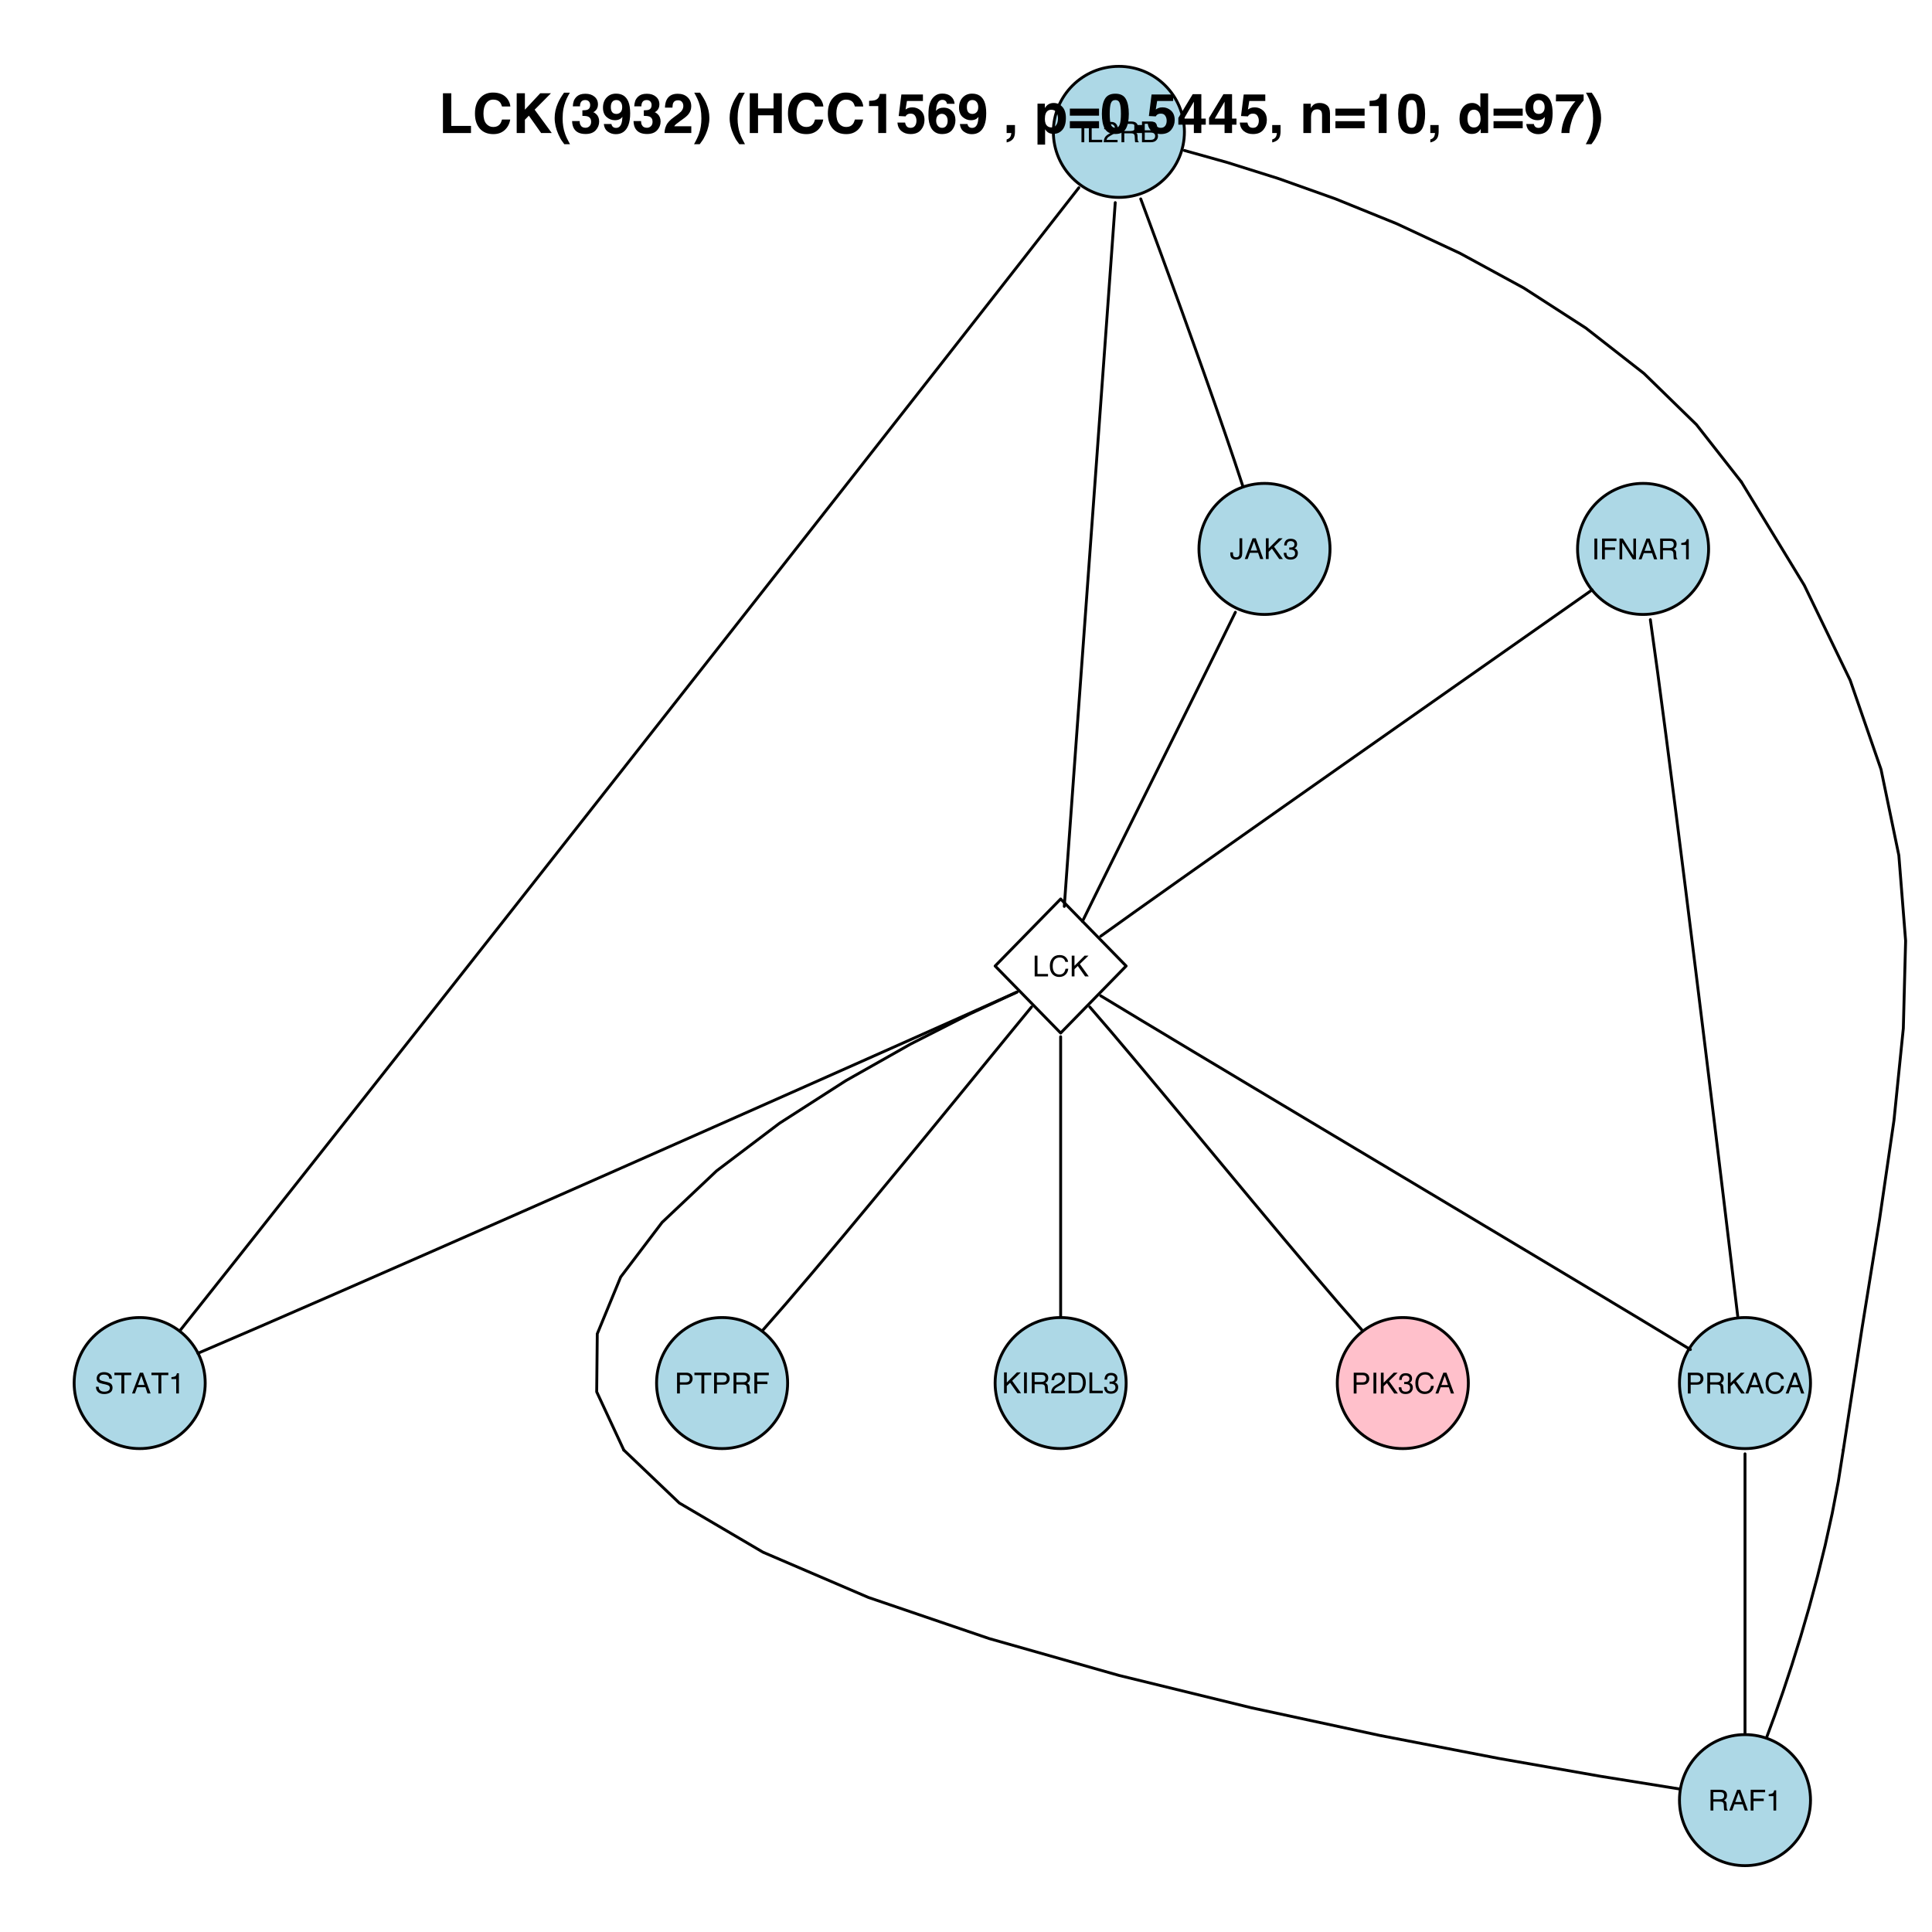 <?xml version="1.0" encoding="UTF-8"?>
<svg xmlns="http://www.w3.org/2000/svg" xmlns:xlink="http://www.w3.org/1999/xlink" width="504pt" height="504pt" viewBox="0 0 504 504" version="1.1">
<defs>
<g>
<symbol overflow="visible" id="glyph0-0">
<path style="stroke:none;" d="M 0.25 0 L 0.25 -5.422 L 4.547 -5.422 L 4.547 0 Z M 3.875 -0.672 L 3.875 -4.75 L 0.922 -4.75 L 0.922 -0.672 Z "/>
</symbol>
<symbol overflow="visible" id="glyph0-1">
<path style="stroke:none;" d="M 0.75 -5.422 L 1.484 -5.422 L 1.484 0 L 0.75 0 Z "/>
</symbol>
<symbol overflow="visible" id="glyph0-2">
<path style="stroke:none;" d="M 0.641 -5.422 L 4.406 -5.422 L 4.406 -4.766 L 1.375 -4.766 L 1.375 -3.109 L 4.047 -3.109 L 4.047 -2.469 L 1.375 -2.469 L 1.375 0 L 0.641 0 Z "/>
</symbol>
<symbol overflow="visible" id="glyph0-3">
<path style="stroke:none;" d="M 0.578 -5.422 L 1.438 -5.422 L 4.188 -1.031 L 4.188 -5.422 L 4.875 -5.422 L 4.875 0 L 4.062 0 L 1.281 -4.391 L 1.281 0 L 0.578 0 Z M 2.688 -5.422 Z "/>
</symbol>
<symbol overflow="visible" id="glyph0-4">
<path style="stroke:none;" d="M 3.359 -2.219 L 2.531 -4.625 L 1.656 -2.219 Z M 2.156 -5.422 L 2.984 -5.422 L 4.953 0 L 4.141 0 L 3.594 -1.625 L 1.453 -1.625 L 0.859 0 L 0.109 0 Z M 2.531 -5.422 Z "/>
</symbol>
<symbol overflow="visible" id="glyph0-5">
<path style="stroke:none;" d="M 3.094 -2.938 C 3.438 -2.938 3.707 -3.004 3.906 -3.141 C 4.113 -3.285 4.219 -3.535 4.219 -3.891 C 4.219 -4.273 4.078 -4.539 3.797 -4.688 C 3.648 -4.758 3.445 -4.797 3.188 -4.797 L 1.406 -4.797 L 1.406 -2.938 Z M 0.672 -5.422 L 3.172 -5.422 C 3.586 -5.422 3.93 -5.363 4.203 -5.25 C 4.711 -5.008 4.969 -4.582 4.969 -3.969 C 4.969 -3.633 4.898 -3.363 4.766 -3.156 C 4.629 -2.957 4.441 -2.797 4.203 -2.672 C 4.41 -2.578 4.566 -2.457 4.672 -2.312 C 4.785 -2.176 4.848 -1.953 4.859 -1.641 L 4.875 -0.922 C 4.883 -0.711 4.906 -0.555 4.938 -0.453 C 4.977 -0.285 5.055 -0.176 5.172 -0.125 L 5.172 0 L 4.266 0 C 4.242 -0.039 4.223 -0.098 4.203 -0.172 C 4.191 -0.254 4.18 -0.398 4.172 -0.609 L 4.125 -1.516 C 4.113 -1.867 3.984 -2.109 3.734 -2.234 C 3.586 -2.297 3.367 -2.328 3.078 -2.328 L 1.406 -2.328 L 1.406 0 L 0.672 0 Z "/>
</symbol>
<symbol overflow="visible" id="glyph0-6">
<path style="stroke:none;" d="M 0.719 -3.75 L 0.719 -4.25 C 1.195 -4.301 1.531 -4.379 1.719 -4.484 C 1.914 -4.598 2.062 -4.859 2.156 -5.266 L 2.672 -5.266 L 2.672 0 L 1.969 0 L 1.969 -3.75 Z "/>
</symbol>
<symbol overflow="visible" id="glyph0-7">
<path style="stroke:none;" d="M 0.578 -5.422 L 1.312 -5.422 L 1.312 -0.641 L 4.062 -0.641 L 4.062 0 L 0.578 0 Z "/>
</symbol>
<symbol overflow="visible" id="glyph0-8">
<path style="stroke:none;" d="M 0.234 0 C 0.254 -0.457 0.348 -0.852 0.516 -1.188 C 0.68 -1.52 1.004 -1.828 1.484 -2.109 L 2.188 -2.516 C 2.5 -2.703 2.723 -2.859 2.859 -2.984 C 3.055 -3.191 3.156 -3.426 3.156 -3.688 C 3.156 -4 3.062 -4.242 2.875 -4.422 C 2.695 -4.609 2.453 -4.703 2.141 -4.703 C 1.68 -4.703 1.367 -4.531 1.203 -4.188 C 1.109 -4 1.055 -3.738 1.047 -3.406 L 0.359 -3.406 C 0.367 -3.875 0.457 -4.25 0.625 -4.531 C 0.906 -5.051 1.41 -5.312 2.141 -5.312 C 2.742 -5.312 3.188 -5.145 3.469 -4.812 C 3.75 -4.488 3.891 -4.125 3.891 -3.719 C 3.891 -3.301 3.738 -2.941 3.438 -2.641 C 3.27 -2.461 2.961 -2.25 2.516 -2 L 2.016 -1.719 C 1.773 -1.582 1.582 -1.457 1.438 -1.344 C 1.195 -1.125 1.047 -0.883 0.984 -0.625 L 3.859 -0.625 L 3.859 0 Z "/>
</symbol>
<symbol overflow="visible" id="glyph0-9">
<path style="stroke:none;" d="M 2.609 -3.125 C 2.922 -3.125 3.164 -3.172 3.344 -3.266 C 3.613 -3.398 3.75 -3.641 3.75 -3.984 C 3.75 -4.348 3.602 -4.586 3.312 -4.703 C 3.145 -4.773 2.906 -4.812 2.594 -4.812 L 1.281 -4.812 L 1.281 -3.125 Z M 2.859 -0.625 C 3.305 -0.625 3.629 -0.754 3.828 -1.016 C 3.941 -1.18 4 -1.383 4 -1.625 C 4 -2.008 3.828 -2.273 3.484 -2.422 C 3.297 -2.492 3.047 -2.531 2.734 -2.531 L 1.281 -2.531 L 1.281 -0.625 Z M 0.562 -5.422 L 2.891 -5.422 C 3.523 -5.422 3.977 -5.234 4.25 -4.859 C 4.406 -4.629 4.484 -4.367 4.484 -4.078 C 4.484 -3.734 4.383 -3.453 4.188 -3.234 C 4.082 -3.117 3.938 -3.016 3.75 -2.922 C 4.031 -2.816 4.238 -2.695 4.375 -2.562 C 4.613 -2.32 4.734 -1.992 4.734 -1.578 C 4.734 -1.234 4.625 -0.922 4.406 -0.641 C 4.082 -0.211 3.562 0 2.844 0 L 0.562 0 Z "/>
</symbol>
<symbol overflow="visible" id="glyph0-10">
<path style="stroke:none;" d="M 3.234 -1.625 C 3.234 -1.164 3.164 -0.805 3.031 -0.547 C 2.781 -0.086 2.305 0.141 1.609 0.141 C 1.203 0.141 0.852 0.031 0.562 -0.188 C 0.27 -0.406 0.125 -0.797 0.125 -1.359 L 0.125 -1.75 L 0.812 -1.75 L 0.812 -1.359 C 0.812 -1.066 0.879 -0.844 1.016 -0.688 C 1.148 -0.539 1.352 -0.469 1.625 -0.469 C 2.02 -0.469 2.281 -0.602 2.406 -0.875 C 2.477 -1.039 2.516 -1.352 2.516 -1.812 L 2.516 -5.422 L 3.234 -5.422 Z "/>
</symbol>
<symbol overflow="visible" id="glyph0-11">
<path style="stroke:none;" d="M 0.578 -5.422 L 1.297 -5.422 L 1.297 -2.781 L 3.938 -5.422 L 4.953 -5.422 L 2.703 -3.234 L 5.016 0 L 4.062 0 L 2.156 -2.719 L 1.297 -1.891 L 1.297 0 L 0.578 0 Z "/>
</symbol>
<symbol overflow="visible" id="glyph0-12">
<path style="stroke:none;" d="M 1.969 0.141 C 1.344 0.141 0.891 -0.031 0.609 -0.375 C 0.328 -0.719 0.188 -1.133 0.188 -1.625 L 0.875 -1.625 C 0.906 -1.281 0.969 -1.031 1.062 -0.875 C 1.238 -0.602 1.551 -0.469 2 -0.469 C 2.352 -0.469 2.633 -0.555 2.844 -0.734 C 3.051 -0.922 3.156 -1.164 3.156 -1.469 C 3.156 -1.832 3.047 -2.086 2.828 -2.234 C 2.609 -2.379 2.297 -2.453 1.891 -2.453 C 1.848 -2.453 1.801 -2.445 1.75 -2.438 C 1.707 -2.438 1.664 -2.438 1.625 -2.438 L 1.625 -3.031 C 1.695 -3.02 1.754 -3.016 1.797 -3.016 C 1.848 -3.016 1.898 -3.016 1.953 -3.016 C 2.203 -3.016 2.406 -3.051 2.562 -3.125 C 2.844 -3.258 2.984 -3.504 2.984 -3.859 C 2.984 -4.129 2.891 -4.332 2.703 -4.469 C 2.516 -4.613 2.297 -4.688 2.047 -4.688 C 1.609 -4.688 1.301 -4.539 1.125 -4.25 C 1.031 -4.082 0.977 -3.848 0.969 -3.547 L 0.312 -3.547 C 0.312 -3.941 0.391 -4.281 0.547 -4.562 C 0.816 -5.051 1.297 -5.297 1.984 -5.297 C 2.516 -5.297 2.926 -5.176 3.219 -4.938 C 3.52 -4.695 3.672 -4.348 3.672 -3.891 C 3.672 -3.566 3.582 -3.305 3.406 -3.109 C 3.301 -2.973 3.16 -2.875 2.984 -2.812 C 3.266 -2.727 3.484 -2.578 3.641 -2.359 C 3.797 -2.141 3.875 -1.875 3.875 -1.562 C 3.875 -1.062 3.707 -0.648 3.375 -0.328 C 3.039 -0.016 2.57 0.141 1.969 0.141 Z "/>
</symbol>
<symbol overflow="visible" id="glyph0-13">
<path style="stroke:none;" d="M 2.859 -5.578 C 3.547 -5.578 4.078 -5.395 4.453 -5.031 C 4.836 -4.664 5.051 -4.254 5.094 -3.797 L 4.375 -3.797 C 4.289 -4.148 4.129 -4.426 3.891 -4.625 C 3.648 -4.832 3.312 -4.938 2.875 -4.938 C 2.332 -4.938 1.895 -4.75 1.562 -4.375 C 1.238 -4 1.078 -3.422 1.078 -2.641 C 1.078 -2.004 1.223 -1.488 1.516 -1.094 C 1.816 -0.695 2.266 -0.5 2.859 -0.5 C 3.398 -0.5 3.812 -0.707 4.094 -1.125 C 4.238 -1.344 4.348 -1.633 4.422 -2 L 5.141 -2 C 5.078 -1.426 4.867 -0.945 4.516 -0.562 C 4.078 -0.094 3.492 0.141 2.766 0.141 C 2.141 0.141 1.609 -0.051 1.172 -0.438 C 0.609 -0.938 0.328 -1.711 0.328 -2.766 C 0.328 -3.566 0.539 -4.223 0.969 -4.734 C 1.426 -5.297 2.055 -5.578 2.859 -5.578 Z M 2.719 -5.578 Z "/>
</symbol>
<symbol overflow="visible" id="glyph0-14">
<path style="stroke:none;" d="M 0.641 -5.422 L 3.094 -5.422 C 3.57 -5.422 3.957 -5.285 4.25 -5.016 C 4.551 -4.742 4.703 -4.363 4.703 -3.875 C 4.703 -3.445 4.566 -3.078 4.297 -2.766 C 4.035 -2.453 3.633 -2.297 3.094 -2.297 L 1.375 -2.297 L 1.375 0 L 0.641 0 Z M 3.953 -3.859 C 3.953 -4.266 3.805 -4.535 3.516 -4.672 C 3.348 -4.754 3.125 -4.797 2.844 -4.797 L 1.375 -4.797 L 1.375 -2.906 L 2.844 -2.906 C 3.176 -2.906 3.441 -2.973 3.641 -3.109 C 3.848 -3.254 3.953 -3.504 3.953 -3.859 Z "/>
</symbol>
<symbol overflow="visible" id="glyph0-15">
<path style="stroke:none;" d="M 4.531 -5.422 L 4.531 -4.781 L 2.703 -4.781 L 2.703 0 L 1.953 0 L 1.953 -4.781 L 0.125 -4.781 L 0.125 -5.422 Z "/>
</symbol>
<symbol overflow="visible" id="glyph0-16">
<path style="stroke:none;" d="M 1.062 -1.75 C 1.07 -1.438 1.145 -1.188 1.281 -1 C 1.52 -0.645 1.945 -0.469 2.562 -0.469 C 2.832 -0.469 3.082 -0.504 3.312 -0.578 C 3.75 -0.734 3.969 -1.008 3.969 -1.406 C 3.969 -1.695 3.879 -1.906 3.703 -2.031 C 3.516 -2.156 3.219 -2.266 2.812 -2.359 L 2.078 -2.516 C 1.598 -2.629 1.258 -2.75 1.062 -2.875 C 0.719 -3.102 0.547 -3.441 0.547 -3.891 C 0.547 -4.379 0.711 -4.781 1.047 -5.094 C 1.391 -5.406 1.867 -5.562 2.484 -5.562 C 3.055 -5.562 3.539 -5.422 3.938 -5.141 C 4.332 -4.867 4.531 -4.43 4.531 -3.828 L 3.844 -3.828 C 3.801 -4.117 3.723 -4.344 3.609 -4.5 C 3.379 -4.781 3 -4.922 2.469 -4.922 C 2.031 -4.922 1.719 -4.828 1.531 -4.641 C 1.344 -4.461 1.25 -4.254 1.25 -4.016 C 1.25 -3.754 1.359 -3.562 1.578 -3.438 C 1.723 -3.352 2.051 -3.254 2.562 -3.141 L 3.328 -2.969 C 3.691 -2.883 3.973 -2.77 4.172 -2.625 C 4.516 -2.363 4.688 -1.992 4.688 -1.516 C 4.688 -0.91 4.469 -0.477 4.031 -0.219 C 3.594 0.031 3.086 0.156 2.516 0.156 C 1.836 0.156 1.305 -0.016 0.922 -0.359 C 0.547 -0.703 0.359 -1.164 0.359 -1.75 Z M 2.547 -5.578 Z "/>
</symbol>
<symbol overflow="visible" id="glyph0-17">
<path style="stroke:none;" d="M 2.656 -0.625 C 2.906 -0.625 3.109 -0.648 3.266 -0.703 C 3.555 -0.797 3.789 -0.984 3.969 -1.266 C 4.113 -1.484 4.219 -1.758 4.281 -2.094 C 4.32 -2.301 4.344 -2.492 4.344 -2.672 C 4.344 -3.336 4.207 -3.859 3.938 -4.234 C 3.676 -4.609 3.25 -4.797 2.656 -4.797 L 1.344 -4.797 L 1.344 -0.625 Z M 0.609 -5.422 L 2.812 -5.422 C 3.551 -5.422 4.129 -5.156 4.547 -4.625 C 4.91 -4.156 5.094 -3.547 5.094 -2.797 C 5.094 -2.223 4.984 -1.703 4.766 -1.234 C 4.379 -0.41 3.723 0 2.797 0 L 0.609 0 Z "/>
</symbol>
<symbol overflow="visible" id="glyph1-0">
<path style="stroke:none;" d="M 1.078 0 L 1.078 -10.375 L 9.438 -10.375 L 9.438 0 Z M 8.141 -1.297 L 8.141 -9.078 L 2.375 -9.078 L 2.375 -1.297 Z "/>
</symbol>
<symbol overflow="visible" id="glyph1-1">
<path style="stroke:none;" d="M 1.094 -10.375 L 3.266 -10.375 L 3.266 -1.859 L 8.406 -1.859 L 8.406 0 L 1.094 0 Z "/>
</symbol>
<symbol overflow="visible" id="glyph1-2">
<path style="stroke:none;" d="M 0.641 -5.094 C 0.641 -6.906 1.129 -8.301 2.109 -9.281 C 2.953 -10.133 4.023 -10.562 5.328 -10.562 C 7.066 -10.562 8.344 -9.988 9.156 -8.844 C 9.594 -8.207 9.832 -7.566 9.875 -6.922 L 7.703 -6.922 C 7.555 -7.41 7.375 -7.785 7.156 -8.047 C 6.758 -8.492 6.176 -8.719 5.406 -8.719 C 4.625 -8.719 4.004 -8.398 3.547 -7.766 C 3.086 -7.129 2.859 -6.227 2.859 -5.062 C 2.859 -3.895 3.098 -3.02 3.578 -2.438 C 4.066 -1.863 4.68 -1.578 5.422 -1.578 C 6.18 -1.578 6.758 -1.828 7.156 -2.328 C 7.375 -2.598 7.555 -3 7.703 -3.531 L 9.844 -3.531 C 9.656 -2.406 9.176 -1.488 8.406 -0.781 C 7.633 -0.07 6.645 0.281 5.438 0.281 C 3.945 0.281 2.773 -0.191 1.922 -1.141 C 1.066 -2.109 0.641 -3.426 0.641 -5.094 Z M 5.266 -10.688 Z "/>
</symbol>
<symbol overflow="visible" id="glyph1-3">
<path style="stroke:none;" d="M 1.125 -10.375 L 3.266 -10.375 L 3.266 -6.094 L 7.266 -10.375 L 10.062 -10.375 L 5.812 -6.094 L 10.281 0 L 7.5 0 L 4.297 -4.531 L 3.266 -3.469 L 3.266 0 L 1.125 0 Z "/>
</symbol>
<symbol overflow="visible" id="glyph1-4">
<path style="stroke:none;" d="M 1.453 -7.75 C 1.816 -8.613 2.359 -9.539 3.078 -10.531 L 4.594 -10.531 L 4.156 -9.75 C 3.562 -8.664 3.148 -7.531 2.922 -6.344 C 2.773 -5.562 2.703 -4.711 2.703 -3.797 C 2.703 -2.359 2.91 -1.039 3.328 0.156 C 3.566 0.875 4 1.789 4.625 2.906 L 3.141 2.906 L 2.641 2.219 C 2.316 1.812 1.973 1.195 1.609 0.375 C 0.953 -1.082 0.625 -2.516 0.625 -3.922 C 0.625 -5.211 0.898 -6.488 1.453 -7.75 Z "/>
</symbol>
<symbol overflow="visible" id="glyph1-5">
<path style="stroke:none;" d="M 2.344 -3.125 C 2.344 -2.719 2.41 -2.383 2.547 -2.125 C 2.785 -1.625 3.227 -1.375 3.875 -1.375 C 4.27 -1.375 4.613 -1.508 4.906 -1.781 C 5.195 -2.051 5.344 -2.441 5.344 -2.953 C 5.344 -3.617 5.07 -4.066 4.531 -4.297 C 4.219 -4.422 3.727 -4.484 3.062 -4.484 L 3.062 -5.922 C 3.719 -5.93 4.176 -5.992 4.438 -6.109 C 4.875 -6.305 5.094 -6.703 5.094 -7.297 C 5.094 -7.691 4.977 -8.008 4.75 -8.25 C 4.531 -8.488 4.211 -8.609 3.797 -8.609 C 3.328 -8.609 2.977 -8.457 2.75 -8.156 C 2.531 -7.863 2.426 -7.469 2.438 -6.969 L 0.562 -6.969 C 0.582 -7.469 0.672 -7.945 0.828 -8.406 C 0.984 -8.801 1.238 -9.172 1.594 -9.516 C 1.852 -9.754 2.164 -9.938 2.531 -10.062 C 2.895 -10.188 3.336 -10.25 3.859 -10.25 C 4.836 -10.25 5.625 -9.992 6.219 -9.484 C 6.82 -8.984 7.125 -8.312 7.125 -7.469 C 7.125 -6.863 6.941 -6.352 6.578 -5.938 C 6.359 -5.688 6.125 -5.516 5.875 -5.422 C 6.062 -5.422 6.328 -5.258 6.672 -4.938 C 7.18 -4.469 7.438 -3.82 7.438 -3 C 7.438 -2.133 7.133 -1.375 6.531 -0.719 C 5.938 -0.07 5.055 0.25 3.891 0.25 C 2.441 0.25 1.438 -0.219 0.875 -1.156 C 0.57 -1.656 0.406 -2.312 0.375 -3.125 Z "/>
</symbol>
<symbol overflow="visible" id="glyph1-6">
<path style="stroke:none;" d="M 0.422 -6.609 C 0.422 -7.703 0.738 -8.586 1.375 -9.266 C 2.008 -9.941 2.828 -10.281 3.828 -10.281 C 5.379 -10.281 6.445 -9.594 7.031 -8.219 C 7.352 -7.445 7.516 -6.426 7.516 -5.156 C 7.516 -3.914 7.359 -2.883 7.047 -2.062 C 6.441 -0.488 5.344 0.297 3.75 0.297 C 2.977 0.297 2.285 0.07 1.672 -0.375 C 1.066 -0.832 0.723 -1.492 0.641 -2.359 L 2.625 -2.359 C 2.676 -2.055 2.801 -1.812 3 -1.625 C 3.207 -1.438 3.484 -1.344 3.828 -1.344 C 4.492 -1.344 4.957 -1.711 5.219 -2.453 C 5.363 -2.848 5.457 -3.438 5.5 -4.219 C 5.312 -3.988 5.117 -3.812 4.922 -3.688 C 4.547 -3.457 4.082 -3.344 3.531 -3.344 C 2.719 -3.344 1.992 -3.625 1.359 -4.188 C 0.734 -4.75 0.422 -5.555 0.422 -6.609 Z M 3.969 -4.984 C 4.238 -4.984 4.5 -5.062 4.75 -5.219 C 5.207 -5.508 5.438 -6.016 5.438 -6.734 C 5.438 -7.305 5.301 -7.758 5.031 -8.094 C 4.758 -8.438 4.391 -8.609 3.922 -8.609 C 3.578 -8.609 3.281 -8.516 3.031 -8.328 C 2.656 -8.023 2.469 -7.516 2.469 -6.797 C 2.469 -6.191 2.586 -5.738 2.828 -5.438 C 3.078 -5.133 3.457 -4.984 3.969 -4.984 Z "/>
</symbol>
<symbol overflow="visible" id="glyph1-7">
<path style="stroke:none;" d="M 0.453 0 C 0.473 -0.727 0.629 -1.395 0.922 -2 C 1.203 -2.688 1.879 -3.41 2.953 -4.172 C 3.867 -4.828 4.461 -5.297 4.734 -5.578 C 5.148 -6.023 5.359 -6.516 5.359 -7.047 C 5.359 -7.484 5.238 -7.844 5 -8.125 C 4.77 -8.406 4.43 -8.547 3.984 -8.547 C 3.367 -8.547 2.953 -8.32 2.734 -7.875 C 2.609 -7.613 2.535 -7.195 2.516 -6.625 L 0.562 -6.625 C 0.594 -7.488 0.75 -8.188 1.031 -8.719 C 1.57 -9.738 2.523 -10.25 3.891 -10.25 C 4.961 -10.25 5.816 -9.945 6.453 -9.344 C 7.098 -8.75 7.422 -7.961 7.422 -6.984 C 7.422 -6.223 7.191 -5.551 6.734 -4.969 C 6.441 -4.57 5.957 -4.141 5.281 -3.672 L 4.484 -3.094 C 3.984 -2.738 3.641 -2.477 3.453 -2.312 C 3.266 -2.156 3.109 -1.973 2.984 -1.766 L 7.438 -1.766 L 7.438 0 Z "/>
</symbol>
<symbol overflow="visible" id="glyph1-8">
<path style="stroke:none;" d="M 1.688 -10.531 C 2.406 -9.539 2.945 -8.613 3.312 -7.75 C 3.863 -6.488 4.141 -5.211 4.141 -3.922 C 4.141 -2.516 3.816 -1.082 3.172 0.375 C 2.797 1.195 2.445 1.812 2.125 2.219 L 1.625 2.906 L 0.141 2.906 C 0.766 1.789 1.195 0.875 1.438 0.156 C 1.852 -1.039 2.062 -2.359 2.062 -3.797 C 2.062 -4.711 1.988 -5.562 1.844 -6.344 C 1.613 -7.531 1.203 -8.664 0.609 -9.75 L 0.188 -10.531 Z "/>
</symbol>
<symbol overflow="visible" id="glyph1-9">
<path style="stroke:none;" d=""/>
</symbol>
<symbol overflow="visible" id="glyph1-10">
<path style="stroke:none;" d="M 1.078 0 L 1.078 -10.375 L 3.234 -10.375 L 3.234 -6.422 L 7.281 -6.422 L 7.281 -10.375 L 9.438 -10.375 L 9.438 0 L 7.281 0 L 7.281 -4.625 L 3.234 -4.625 L 3.234 0 Z "/>
</symbol>
<symbol overflow="visible" id="glyph1-11">
<path style="stroke:none;" d="M 1 -7.031 L 1 -8.406 C 1.633 -8.426 2.078 -8.469 2.328 -8.531 C 2.734 -8.613 3.062 -8.789 3.312 -9.062 C 3.488 -9.238 3.617 -9.484 3.703 -9.797 C 3.754 -9.973 3.781 -10.109 3.781 -10.203 L 5.453 -10.203 L 5.453 0 L 3.391 0 L 3.391 -7.031 Z "/>
</symbol>
<symbol overflow="visible" id="glyph1-12">
<path style="stroke:none;" d="M 2.375 -2.734 C 2.457 -2.297 2.609 -1.957 2.828 -1.719 C 3.055 -1.477 3.383 -1.359 3.812 -1.359 C 4.312 -1.359 4.691 -1.531 4.953 -1.875 C 5.211 -2.227 5.344 -2.672 5.344 -3.203 C 5.344 -3.723 5.219 -4.16 4.969 -4.516 C 4.727 -4.879 4.352 -5.062 3.844 -5.062 C 3.594 -5.062 3.379 -5.031 3.203 -4.969 C 2.891 -4.852 2.656 -4.645 2.5 -4.344 L 0.703 -4.438 L 1.406 -10.062 L 7.031 -10.062 L 7.031 -8.359 L 2.859 -8.359 L 2.5 -6.141 C 2.812 -6.336 3.051 -6.469 3.219 -6.531 C 3.508 -6.645 3.863 -6.703 4.281 -6.703 C 5.125 -6.703 5.859 -6.414 6.484 -5.844 C 7.117 -5.281 7.438 -4.457 7.438 -3.375 C 7.438 -2.426 7.133 -1.582 6.531 -0.844 C 5.926 -0.102 5.02 0.266 3.812 0.266 C 2.844 0.266 2.047 0.004 1.422 -0.516 C 0.797 -1.035 0.445 -1.773 0.375 -2.734 Z "/>
</symbol>
<symbol overflow="visible" id="glyph1-13">
<path style="stroke:none;" d="M 2.469 -3.234 C 2.469 -2.68 2.613 -2.227 2.906 -1.875 C 3.195 -1.531 3.57 -1.359 4.031 -1.359 C 4.477 -1.359 4.828 -1.523 5.078 -1.859 C 5.336 -2.203 5.469 -2.641 5.469 -3.172 C 5.469 -3.766 5.32 -4.219 5.031 -4.531 C 4.738 -4.852 4.379 -5.016 3.953 -5.016 C 3.617 -5.016 3.316 -4.91 3.047 -4.703 C 2.66 -4.398 2.469 -3.91 2.469 -3.234 Z M 5.281 -7.625 C 5.281 -7.789 5.219 -7.973 5.094 -8.172 C 4.875 -8.492 4.547 -8.656 4.109 -8.656 C 3.461 -8.656 3 -8.289 2.719 -7.562 C 2.57 -7.156 2.469 -6.555 2.406 -5.766 C 2.656 -6.066 2.941 -6.285 3.266 -6.422 C 3.598 -6.555 3.977 -6.625 4.406 -6.625 C 5.312 -6.625 6.051 -6.316 6.625 -5.703 C 7.207 -5.086 7.5 -4.301 7.5 -3.344 C 7.5 -2.383 7.211 -1.539 6.641 -0.812 C 6.078 -0.094 5.195 0.266 4 0.266 C 2.719 0.266 1.77 -0.27 1.156 -1.344 C 0.688 -2.188 0.453 -3.27 0.453 -4.594 C 0.453 -5.375 0.484 -6.008 0.547 -6.5 C 0.66 -7.363 0.891 -8.082 1.234 -8.656 C 1.523 -9.145 1.906 -9.539 2.375 -9.844 C 2.844 -10.145 3.406 -10.297 4.062 -10.297 C 5.008 -10.297 5.766 -10.051 6.328 -9.562 C 6.891 -9.082 7.207 -8.438 7.281 -7.625 Z "/>
</symbol>
<symbol overflow="visible" id="glyph1-14">
<path style="stroke:none;" d="M 0.828 1.672 C 1.234 1.555 1.531 1.363 1.719 1.094 C 1.906 0.832 2.016 0.469 2.047 0 L 0.828 0 L 0.828 -2.094 L 3 -2.094 L 3 -0.281 C 3 0.039 2.957 0.375 2.875 0.719 C 2.789 1.062 2.633 1.363 2.406 1.625 C 2.156 1.895 1.859 2.098 1.516 2.234 C 1.18 2.367 0.953 2.438 0.828 2.438 Z "/>
</symbol>
<symbol overflow="visible" id="glyph1-15">
<path style="stroke:none;" d="M 6.219 -3.828 C 6.219 -4.422 6.082 -4.941 5.812 -5.391 C 5.539 -5.848 5.102 -6.078 4.5 -6.078 C 3.77 -6.078 3.27 -5.734 3 -5.047 C 2.863 -4.68 2.797 -4.219 2.797 -3.656 C 2.797 -2.77 3.031 -2.145 3.5 -1.781 C 3.781 -1.57 4.113 -1.469 4.5 -1.469 C 5.062 -1.469 5.488 -1.68 5.781 -2.109 C 6.07 -2.535 6.219 -3.109 6.219 -3.828 Z M 5.078 -7.844 C 5.973 -7.844 6.727 -7.508 7.344 -6.844 C 7.969 -6.188 8.281 -5.219 8.281 -3.938 C 8.281 -2.582 7.977 -1.551 7.375 -0.844 C 6.77 -0.133 5.988 0.219 5.031 0.219 C 4.414 0.219 3.91 0.066 3.516 -0.234 C 3.285 -0.41 3.066 -0.66 2.859 -0.984 L 2.859 3.016 L 0.875 3.016 L 0.875 -7.672 L 2.797 -7.672 L 2.797 -6.531 C 3.016 -6.863 3.242 -7.129 3.484 -7.328 C 3.93 -7.672 4.461 -7.844 5.078 -7.844 Z "/>
</symbol>
<symbol overflow="visible" id="glyph1-16">
<path style="stroke:none;" d="M 8.125 -6.375 L 8.125 -4.531 L 0.516 -4.531 L 0.516 -6.375 Z M 8.125 -3.094 L 8.125 -1.25 L 0.516 -1.25 L 0.516 -3.094 Z "/>
</symbol>
<symbol overflow="visible" id="glyph1-17">
<path style="stroke:none;" d="M 2.5 -5 C 2.5 -3.832 2.594 -2.938 2.781 -2.312 C 2.977 -1.688 3.375 -1.375 3.969 -1.375 C 4.562 -1.375 4.953 -1.688 5.141 -2.312 C 5.328 -2.938 5.422 -3.832 5.422 -5 C 5.422 -6.227 5.328 -7.133 5.141 -7.719 C 4.953 -8.312 4.562 -8.609 3.969 -8.609 C 3.375 -8.609 2.977 -8.312 2.781 -7.719 C 2.594 -7.133 2.5 -6.227 2.5 -5 Z M 3.969 -10.266 C 5.27 -10.266 6.18 -9.805 6.703 -8.891 C 7.223 -7.984 7.484 -6.688 7.484 -5 C 7.484 -3.312 7.223 -2.016 6.703 -1.109 C 6.18 -0.203 5.27 0.25 3.969 0.25 C 2.664 0.25 1.754 -0.203 1.234 -1.109 C 0.711 -2.016 0.453 -3.312 0.453 -5 C 0.453 -6.688 0.711 -7.984 1.234 -8.891 C 1.754 -9.805 2.664 -10.266 3.969 -10.266 Z "/>
</symbol>
<symbol overflow="visible" id="glyph1-18">
<path style="stroke:none;" d="M 0.906 -2.094 L 3.031 -2.094 L 3.031 0 L 0.906 0 Z "/>
</symbol>
<symbol overflow="visible" id="glyph1-19">
<path style="stroke:none;" d="M 7.531 -2.188 L 6.375 -2.188 L 6.375 0 L 4.422 0 L 4.422 -2.188 L 0.375 -2.188 L 0.375 -3.953 L 4.125 -10.141 L 6.375 -10.141 L 6.375 -3.766 L 7.531 -3.766 Z M 4.422 -3.766 L 4.422 -8.172 L 1.859 -3.766 Z "/>
</symbol>
<symbol overflow="visible" id="glyph1-20">
<path style="stroke:none;" d="M 5.188 -7.844 C 5.977 -7.844 6.625 -7.633 7.125 -7.219 C 7.633 -6.812 7.891 -6.125 7.891 -5.156 L 7.891 0 L 5.828 0 L 5.828 -4.656 C 5.828 -5.062 5.773 -5.375 5.672 -5.594 C 5.473 -5.988 5.098 -6.188 4.547 -6.188 C 3.867 -6.188 3.398 -5.895 3.141 -5.312 C 3.016 -5.008 2.953 -4.625 2.953 -4.156 L 2.953 0 L 0.953 0 L 0.953 -7.656 L 2.891 -7.656 L 2.891 -6.531 C 3.141 -6.926 3.379 -7.211 3.609 -7.391 C 4.023 -7.691 4.551 -7.844 5.188 -7.844 Z M 4.453 -7.875 Z "/>
</symbol>
<symbol overflow="visible" id="glyph1-21">
<path style="stroke:none;" d="M 3.766 -7.844 C 4.223 -7.844 4.633 -7.738 5 -7.531 C 5.363 -7.332 5.656 -7.055 5.875 -6.703 L 5.875 -10.359 L 7.906 -10.359 L 7.906 0 L 5.969 0 L 5.969 -1.062 C 5.676 -0.602 5.348 -0.27 4.984 -0.062 C 4.617 0.133 4.164 0.234 3.625 0.234 C 2.727 0.234 1.973 -0.125 1.359 -0.844 C 0.742 -1.57 0.438 -2.504 0.438 -3.641 C 0.438 -4.941 0.738 -5.969 1.344 -6.719 C 1.945 -7.469 2.754 -7.844 3.766 -7.844 Z M 4.203 -1.453 C 4.766 -1.453 5.191 -1.66 5.484 -2.078 C 5.785 -2.504 5.938 -3.051 5.938 -3.719 C 5.938 -4.656 5.695 -5.328 5.219 -5.734 C 4.938 -5.973 4.602 -6.094 4.219 -6.094 C 3.625 -6.094 3.191 -5.867 2.922 -5.422 C 2.648 -4.984 2.516 -4.438 2.516 -3.781 C 2.516 -3.07 2.648 -2.504 2.922 -2.078 C 3.203 -1.66 3.629 -1.453 4.203 -1.453 Z "/>
</symbol>
<symbol overflow="visible" id="glyph1-22">
<path style="stroke:none;" d="M 7.594 -8.5 C 7.289 -8.195 6.875 -7.664 6.344 -6.906 C 5.812 -6.156 5.363 -5.379 5 -4.578 C 4.719 -3.941 4.461 -3.164 4.234 -2.25 C 4.004 -1.332 3.891 -0.582 3.891 0 L 1.797 0 C 1.859 -1.832 2.461 -3.734 3.609 -5.703 C 4.336 -6.93 4.953 -7.785 5.453 -8.266 L 0.359 -8.266 L 0.391 -10.062 L 7.594 -10.062 Z "/>
</symbol>
</g>
</defs>
<g id="surface15553">
<rect x="0" y="0" width="504" height="504" style="fill:rgb(100%,100%,100%);fill-opacity:1;stroke:none;"/>
<path style="fill-rule:nonzero;fill:rgb(67.843%,84.706%,90.196%);fill-opacity:1;stroke-width:0.75;stroke-linecap:round;stroke-linejoin:round;stroke:rgb(0%,0%,0%);stroke-opacity:1;stroke-miterlimit:10;" d="M 445.723 143.199 C 445.723 152.641 438.066 160.293 428.629 160.293 C 419.188 160.293 411.535 152.641 411.535 143.199 C 411.535 133.762 419.188 126.105 428.629 126.105 C 438.066 126.105 445.723 133.762 445.723 143.199 "/>
<path style="fill-rule:nonzero;fill:rgb(67.843%,84.706%,90.196%);fill-opacity:1;stroke-width:0.75;stroke-linecap:round;stroke-linejoin:round;stroke:rgb(0%,0%,0%);stroke-opacity:1;stroke-miterlimit:10;" d="M 308.977 34.398 C 308.977 43.84 301.324 51.492 291.883 51.492 C 282.445 51.492 274.789 43.84 274.789 34.398 C 274.789 24.961 282.445 17.309 291.883 17.309 C 301.324 17.309 308.977 24.961 308.977 34.398 "/>
<path style="fill-rule:nonzero;fill:rgb(67.843%,84.706%,90.196%);fill-opacity:1;stroke-width:0.75;stroke-linecap:round;stroke-linejoin:round;stroke:rgb(0%,0%,0%);stroke-opacity:1;stroke-miterlimit:10;" d="M 346.961 143.199 C 346.961 152.641 339.309 160.293 329.867 160.293 C 320.43 160.293 312.773 152.641 312.773 143.199 C 312.773 133.762 320.43 126.105 329.867 126.105 C 339.309 126.105 346.961 133.762 346.961 143.199 "/>
<path style="fill-rule:nonzero;fill:rgb(100%,75.294%,79.608%);fill-opacity:1;stroke-width:0.75;stroke-linecap:round;stroke-linejoin:round;stroke:rgb(0%,0%,0%);stroke-opacity:1;stroke-miterlimit:10;" d="M 383.047 360.801 C 383.047 370.238 375.395 377.895 365.953 377.895 C 356.512 377.895 348.859 370.238 348.859 360.801 C 348.859 351.359 356.512 343.707 365.953 343.707 C 375.395 343.707 383.047 351.359 383.047 360.801 "/>
<path style="fill-rule:nonzero;fill:rgb(67.843%,84.706%,90.196%);fill-opacity:1;stroke-width:0.75;stroke-linecap:round;stroke-linejoin:round;stroke:rgb(0%,0%,0%);stroke-opacity:1;stroke-miterlimit:10;" d="M 472.309 360.801 C 472.309 370.238 464.656 377.895 455.219 377.895 C 445.777 377.895 438.125 370.238 438.125 360.801 C 438.125 351.359 445.777 343.707 455.219 343.707 C 464.656 343.707 472.309 351.359 472.309 360.801 "/>
<path style="fill-rule:nonzero;fill:rgb(67.843%,84.706%,90.196%);fill-opacity:1;stroke-width:0.75;stroke-linecap:round;stroke-linejoin:round;stroke:rgb(0%,0%,0%);stroke-opacity:1;stroke-miterlimit:10;" d="M 205.469 360.801 C 205.469 370.238 197.816 377.895 188.375 377.895 C 178.938 377.895 171.281 370.238 171.281 360.801 C 171.281 351.359 178.938 343.707 188.375 343.707 C 197.816 343.707 205.469 351.359 205.469 360.801 "/>
<path style="fill-rule:nonzero;fill:rgb(67.843%,84.706%,90.196%);fill-opacity:1;stroke-width:0.75;stroke-linecap:round;stroke-linejoin:round;stroke:rgb(0%,0%,0%);stroke-opacity:1;stroke-miterlimit:10;" d="M 472.309 469.602 C 472.309 479.039 464.656 486.691 455.219 486.691 C 445.777 486.691 438.125 479.039 438.125 469.602 C 438.125 460.16 445.777 452.508 455.219 452.508 C 464.656 452.508 472.309 460.16 472.309 469.602 "/>
<path style="fill-rule:nonzero;fill:rgb(67.843%,84.706%,90.196%);fill-opacity:1;stroke-width:0.75;stroke-linecap:round;stroke-linejoin:round;stroke:rgb(0%,0%,0%);stroke-opacity:1;stroke-miterlimit:10;" d="M 53.531 360.801 C 53.531 370.238 45.879 377.895 36.438 377.895 C 26.996 377.895 19.344 370.238 19.344 360.801 C 19.344 351.359 26.996 343.707 36.438 343.707 C 45.879 343.707 53.531 351.359 53.531 360.801 "/>
<path style="fill-rule:nonzero;fill:rgb(67.843%,84.706%,90.196%);fill-opacity:1;stroke-width:0.75;stroke-linecap:round;stroke-linejoin:round;stroke:rgb(0%,0%,0%);stroke-opacity:1;stroke-miterlimit:10;" d="M 293.781 360.801 C 293.781 370.238 286.129 377.895 276.691 377.895 C 267.25 377.895 259.598 370.238 259.598 360.801 C 259.598 351.359 267.25 343.707 276.691 343.707 C 286.129 343.707 293.781 351.359 293.781 360.801 "/>
<path style="fill:none;stroke-width:0.75;stroke-linecap:round;stroke-linejoin:round;stroke:rgb(0%,0%,0%);stroke-opacity:1;stroke-miterlimit:10;" d="M 259.598 252 L 276.691 234.516 L 293.781 252 L 276.691 269.484 L 259.598 252 "/>
<g style="fill:rgb(0%,0%,0%);fill-opacity:1;">
  <use xlink:href="#glyph0-1" x="415.184" y="145.91"/>
  <use xlink:href="#glyph0-2" x="417.285" y="145.91"/>
  <use xlink:href="#glyph0-3" x="421.904" y="145.91"/>
  <use xlink:href="#glyph0-4" x="427.366" y="145.91"/>
  <use xlink:href="#glyph0-5" x="432.41" y="145.91"/>
  <use xlink:href="#glyph0-6" x="437.871" y="145.91"/>
</g>
<g style="fill:rgb(0%,0%,0%);fill-opacity:1;">
  <use xlink:href="#glyph0-1" x="281.375" y="37.109"/>
  <use xlink:href="#glyph0-7" x="283.476" y="37.109"/>
  <use xlink:href="#glyph0-8" x="287.682" y="37.109"/>
  <use xlink:href="#glyph0-5" x="291.888" y="37.109"/>
  <use xlink:href="#glyph0-9" x="297.349" y="37.109"/>
</g>
<g style="fill:rgb(0%,0%,0%);fill-opacity:1;">
  <use xlink:href="#glyph0-10" x="320.828" y="145.84"/>
  <use xlink:href="#glyph0-4" x="324.609" y="145.84"/>
  <use xlink:href="#glyph0-11" x="329.654" y="145.84"/>
  <use xlink:href="#glyph0-12" x="334.698" y="145.84"/>
</g>
<g style="fill:rgb(0%,0%,0%);fill-opacity:1;">
  <use xlink:href="#glyph0-7" x="269.336" y="254.719"/>
  <use xlink:href="#glyph0-13" x="273.542" y="254.719"/>
  <use xlink:href="#glyph0-11" x="279.003" y="254.719"/>
</g>
<g style="fill:rgb(0%,0%,0%);fill-opacity:1;">
  <use xlink:href="#glyph0-14" x="352.504" y="363.52"/>
  <use xlink:href="#glyph0-1" x="357.548" y="363.52"/>
  <use xlink:href="#glyph0-11" x="359.649" y="363.52"/>
  <use xlink:href="#glyph0-12" x="364.693" y="363.52"/>
  <use xlink:href="#glyph0-13" x="368.899" y="363.52"/>
  <use xlink:href="#glyph0-4" x="374.361" y="363.52"/>
</g>
<g style="fill:rgb(0%,0%,0%);fill-opacity:1;">
  <use xlink:href="#glyph0-14" x="439.668" y="363.52"/>
  <use xlink:href="#glyph0-5" x="444.712" y="363.52"/>
  <use xlink:href="#glyph0-11" x="450.173" y="363.52"/>
  <use xlink:href="#glyph0-4" x="455.218" y="363.52"/>
  <use xlink:href="#glyph0-13" x="460.262" y="363.52"/>
  <use xlink:href="#glyph0-4" x="465.723" y="363.52"/>
</g>
<g style="fill:rgb(0%,0%,0%);fill-opacity:1;">
  <use xlink:href="#glyph0-14" x="175.98" y="363.512"/>
  <use xlink:href="#glyph0-15" x="181.025" y="363.512"/>
  <use xlink:href="#glyph0-14" x="185.644" y="363.512"/>
  <use xlink:href="#glyph0-5" x="190.688" y="363.512"/>
  <use xlink:href="#glyph0-2" x="196.15" y="363.512"/>
</g>
<g style="fill:rgb(0%,0%,0%);fill-opacity:1;">
  <use xlink:href="#glyph0-5" x="445.555" y="472.312"/>
  <use xlink:href="#glyph0-4" x="451.016" y="472.312"/>
  <use xlink:href="#glyph0-2" x="456.06" y="472.312"/>
  <use xlink:href="#glyph0-6" x="460.68" y="472.312"/>
</g>
<g style="fill:rgb(0%,0%,0%);fill-opacity:1;">
  <use xlink:href="#glyph0-16" x="24.672" y="363.512"/>
  <use xlink:href="#glyph0-15" x="29.716" y="363.512"/>
  <use xlink:href="#glyph0-4" x="34.335" y="363.512"/>
  <use xlink:href="#glyph0-15" x="39.38" y="363.512"/>
  <use xlink:href="#glyph0-6" x="43.999" y="363.512"/>
</g>
<g style="fill:rgb(0%,0%,0%);fill-opacity:1;">
  <use xlink:href="#glyph0-11" x="261.348" y="363.441"/>
  <use xlink:href="#glyph0-1" x="266.392" y="363.441"/>
  <use xlink:href="#glyph0-5" x="268.493" y="363.441"/>
  <use xlink:href="#glyph0-8" x="273.954" y="363.441"/>
  <use xlink:href="#glyph0-17" x="278.16" y="363.441"/>
  <use xlink:href="#glyph0-7" x="283.622" y="363.441"/>
  <use xlink:href="#glyph0-12" x="287.827" y="363.441"/>
</g>
<path style="fill:none;stroke-width:0.75;stroke-linecap:round;stroke-linejoin:round;stroke:rgb(0%,0%,0%);stroke-opacity:1;stroke-miterlimit:10;" d="M 415.332 153.887 L 405.051 161.109 L 392.793 169.715 L 379.086 179.336 L 364.465 189.602 L 349.453 200.148 L 334.586 210.609 L 320.391 220.613 L 307.398 229.797 L 296.137 237.789 L 287.137 244.23 "/>
<path style="fill:none;stroke-width:0.75;stroke-linecap:round;stroke-linejoin:round;stroke:rgb(0%,0%,0%);stroke-opacity:1;stroke-miterlimit:10;" d="M 430.527 161.656 L 432.422 175.348 L 434.629 192.02 L 437.066 210.934 L 439.645 231.336 L 442.277 252.484 L 444.887 273.637 L 447.379 294.039 L 449.672 312.953 L 451.68 329.625 L 453.316 343.312 "/>
<path style="fill:none;stroke-width:0.75;stroke-linecap:round;stroke-linejoin:round;stroke:rgb(0%,0%,0%);stroke-opacity:1;stroke-miterlimit:10;" d="M 297.582 51.887 L 299.992 58.387 L 302.625 65.539 L 305.418 73.184 L 308.309 81.152 L 311.23 89.285 L 314.129 97.418 L 316.934 105.387 L 319.582 113.031 L 322.016 120.184 L 324.172 126.688 "/>
<path style="fill:none;stroke-width:0.75;stroke-linecap:round;stroke-linejoin:round;stroke:rgb(0%,0%,0%);stroke-opacity:1;stroke-miterlimit:10;" d="M 290.934 52.855 L 289.945 66.602 L 288.73 83.422 L 287.344 102.551 L 285.844 123.219 L 284.285 144.656 L 282.73 166.094 L 281.23 186.762 L 279.844 205.891 L 278.629 222.715 L 277.641 236.457 "/>
<path style="fill:none;stroke-width:0.75;stroke-linecap:round;stroke-linejoin:round;stroke:rgb(0%,0%,0%);stroke-opacity:1;stroke-miterlimit:10;" d="M 308.977 39.258 L 320.172 42.387 L 333.477 46.57 L 348.375 51.875 L 364.359 58.359 L 380.91 66.094 L 397.52 75.137 L 413.672 85.559 L 428.855 97.418 L 442.559 110.781 L 454.266 125.715 "/>
<path style="fill:none;stroke-width:0.75;stroke-linecap:round;stroke-linejoin:round;stroke:rgb(0%,0%,0%);stroke-opacity:1;stroke-miterlimit:10;" d="M 454.266 125.715 L 470.676 152.668 L 482.648 177.441 L 490.703 200.711 L 495.352 223.152 L 497.117 245.441 L 496.52 268.258 L 494.078 292.273 L 490.309 318.164 L 485.727 346.609 L 480.855 378.285 "/>
<path style="fill:none;stroke-width:0.75;stroke-linecap:round;stroke-linejoin:round;stroke:rgb(0%,0%,0%);stroke-opacity:1;stroke-miterlimit:10;" d="M 480.855 378.285 L 479.555 386.52 L 477.961 394.832 L 476.129 403.133 L 474.109 411.328 L 471.953 419.328 L 469.711 427.035 L 467.438 434.359 L 465.176 441.203 L 462.984 447.477 L 460.914 453.086 "/>
<path style="fill:none;stroke-width:0.75;stroke-linecap:round;stroke-linejoin:round;stroke:rgb(0%,0%,0%);stroke-opacity:1;stroke-miterlimit:10;" d="M 281.438 48.973 L 266.074 68.652 L 245.375 95.094 L 220.664 126.609 L 193.27 161.5 L 164.516 198.086 L 135.738 234.668 L 108.258 269.562 L 83.402 301.078 L 62.504 327.52 L 46.883 347.199 "/>
<path style="fill:none;stroke-width:0.75;stroke-linecap:round;stroke-linejoin:round;stroke:rgb(0%,0%,0%);stroke-opacity:1;stroke-miterlimit:10;" d="M 322.27 159.715 L 318.871 166.641 L 315.023 174.441 L 310.844 182.883 L 306.453 191.734 L 301.973 200.758 L 297.52 209.723 L 293.215 218.398 L 289.18 226.547 L 285.531 233.941 L 282.387 240.344 "/>
<path style="fill:none;stroke-width:0.75;stroke-linecap:round;stroke-linejoin:round;stroke:rgb(0%,0%,0%);stroke-opacity:1;stroke-miterlimit:10;" d="M 284.285 262.688 L 289.691 268.961 L 296.07 276.512 L 303.199 285.043 L 310.859 294.254 L 318.828 303.852 L 326.883 313.535 L 334.801 323.008 L 342.359 331.977 L 349.336 340.141 L 355.508 347.199 "/>
<path style="fill:none;stroke-width:0.75;stroke-linecap:round;stroke-linejoin:round;stroke:rgb(0%,0%,0%);stroke-opacity:1;stroke-miterlimit:10;" d="M 287.137 259.77 L 297.879 266.262 L 311.43 274.406 L 327.125 283.805 L 344.293 294.074 L 362.273 304.82 L 380.395 315.656 L 397.992 326.188 L 414.398 336.023 L 428.949 344.777 L 440.973 352.059 "/>
<path style="fill:none;stroke-width:0.75;stroke-linecap:round;stroke-linejoin:round;stroke:rgb(0%,0%,0%);stroke-opacity:1;stroke-miterlimit:10;" d="M 269.094 262.688 L 263.945 268.961 L 257.773 276.512 L 250.805 285.043 L 243.262 294.254 L 235.383 303.852 L 227.387 313.535 L 219.504 323.008 L 211.965 331.977 L 204.996 340.141 L 198.82 347.199 "/>
<path style="fill:none;stroke-width:0.75;stroke-linecap:round;stroke-linejoin:round;stroke:rgb(0%,0%,0%);stroke-opacity:1;stroke-miterlimit:10;" d="M 265.293 258.801 L 252.887 264.559 L 237.582 272.344 L 220.648 281.918 L 203.348 293.023 L 186.953 305.43 L 172.719 318.883 L 161.914 333.137 L 155.809 347.953 L 155.66 363.086 L 162.738 378.285 "/>
<path style="fill:none;stroke-width:0.75;stroke-linecap:round;stroke-linejoin:round;stroke:rgb(0%,0%,0%);stroke-opacity:1;stroke-miterlimit:10;" d="M 162.738 378.285 L 177.215 392.09 L 199.035 404.918 L 226.527 416.719 L 258.031 427.449 L 291.883 437.059 L 326.418 445.5 L 359.977 452.73 L 390.887 458.703 L 417.492 463.371 L 438.125 466.688 "/>
<path style="fill:none;stroke-width:0.75;stroke-linecap:round;stroke-linejoin:round;stroke:rgb(0%,0%,0%);stroke-opacity:1;stroke-miterlimit:10;" d="M 265.293 258.801 L 251.082 265.164 L 232.5 273.449 L 210.59 283.191 L 186.395 293.926 L 160.957 305.188 L 135.32 316.504 L 110.527 327.41 L 87.617 337.445 L 67.641 346.141 L 51.633 353.027 "/>
<path style="fill:none;stroke-width:0.75;stroke-linecap:round;stroke-linejoin:round;stroke:rgb(0%,0%,0%);stroke-opacity:1;stroke-miterlimit:10;" d="M 276.691 270.457 L 276.691 343.312 "/>
<path style="fill:none;stroke-width:0.75;stroke-linecap:round;stroke-linejoin:round;stroke:rgb(0%,0%,0%);stroke-opacity:1;stroke-miterlimit:10;" d="M 455.219 379.258 L 455.219 452.113 "/>
<g style="fill:rgb(0%,0%,0%);fill-opacity:1;">
  <use xlink:href="#glyph1-1" x="114.461" y="34.707"/>
  <use xlink:href="#glyph1-2" x="123.261" y="34.707"/>
  <use xlink:href="#glyph1-3" x="133.665" y="34.707"/>
  <use xlink:href="#glyph1-4" x="144.068" y="34.707"/>
  <use xlink:href="#glyph1-5" x="148.866" y="34.707"/>
  <use xlink:href="#glyph1-6" x="156.878" y="34.707"/>
  <use xlink:href="#glyph1-5" x="164.89" y="34.707"/>
  <use xlink:href="#glyph1-7" x="172.902" y="34.707"/>
  <use xlink:href="#glyph1-8" x="180.914" y="34.707"/>
  <use xlink:href="#glyph1-9" x="185.711" y="34.707"/>
  <use xlink:href="#glyph1-4" x="189.714" y="34.707"/>
  <use xlink:href="#glyph1-10" x="194.511" y="34.707"/>
  <use xlink:href="#glyph1-2" x="204.915" y="34.707"/>
  <use xlink:href="#glyph1-2" x="215.319" y="34.707"/>
  <use xlink:href="#glyph1-11" x="225.722" y="34.707"/>
  <use xlink:href="#glyph1-12" x="233.735" y="34.707"/>
  <use xlink:href="#glyph1-13" x="241.747" y="34.707"/>
  <use xlink:href="#glyph1-6" x="249.759" y="34.707"/>
  <use xlink:href="#glyph1-9" x="257.771" y="34.707"/>
  <use xlink:href="#glyph1-14" x="261.773" y="34.707"/>
  <use xlink:href="#glyph1-9" x="265.776" y="34.707"/>
  <use xlink:href="#glyph1-15" x="269.778" y="34.707"/>
  <use xlink:href="#glyph1-16" x="278.578" y="34.707"/>
  <use xlink:href="#glyph1-17" x="286.991" y="34.707"/>
  <use xlink:href="#glyph1-18" x="295.003" y="34.707"/>
  <use xlink:href="#glyph1-12" x="299.006" y="34.707"/>
  <use xlink:href="#glyph1-19" x="307.018" y="34.707"/>
  <use xlink:href="#glyph1-19" x="315.03" y="34.707"/>
  <use xlink:href="#glyph1-12" x="323.042" y="34.707"/>
  <use xlink:href="#glyph1-14" x="331.054" y="34.707"/>
  <use xlink:href="#glyph1-9" x="335.057" y="34.707"/>
  <use xlink:href="#glyph1-20" x="339.059" y="34.707"/>
  <use xlink:href="#glyph1-16" x="347.859" y="34.707"/>
  <use xlink:href="#glyph1-11" x="356.272" y="34.707"/>
  <use xlink:href="#glyph1-17" x="364.284" y="34.707"/>
  <use xlink:href="#glyph1-14" x="372.296" y="34.707"/>
  <use xlink:href="#glyph1-9" x="376.299" y="34.707"/>
  <use xlink:href="#glyph1-21" x="380.301" y="34.707"/>
  <use xlink:href="#glyph1-16" x="389.101" y="34.707"/>
  <use xlink:href="#glyph1-6" x="397.514" y="34.707"/>
  <use xlink:href="#glyph1-22" x="405.526" y="34.707"/>
  <use xlink:href="#glyph1-8" x="413.538" y="34.707"/>
</g>
</g>
</svg>
